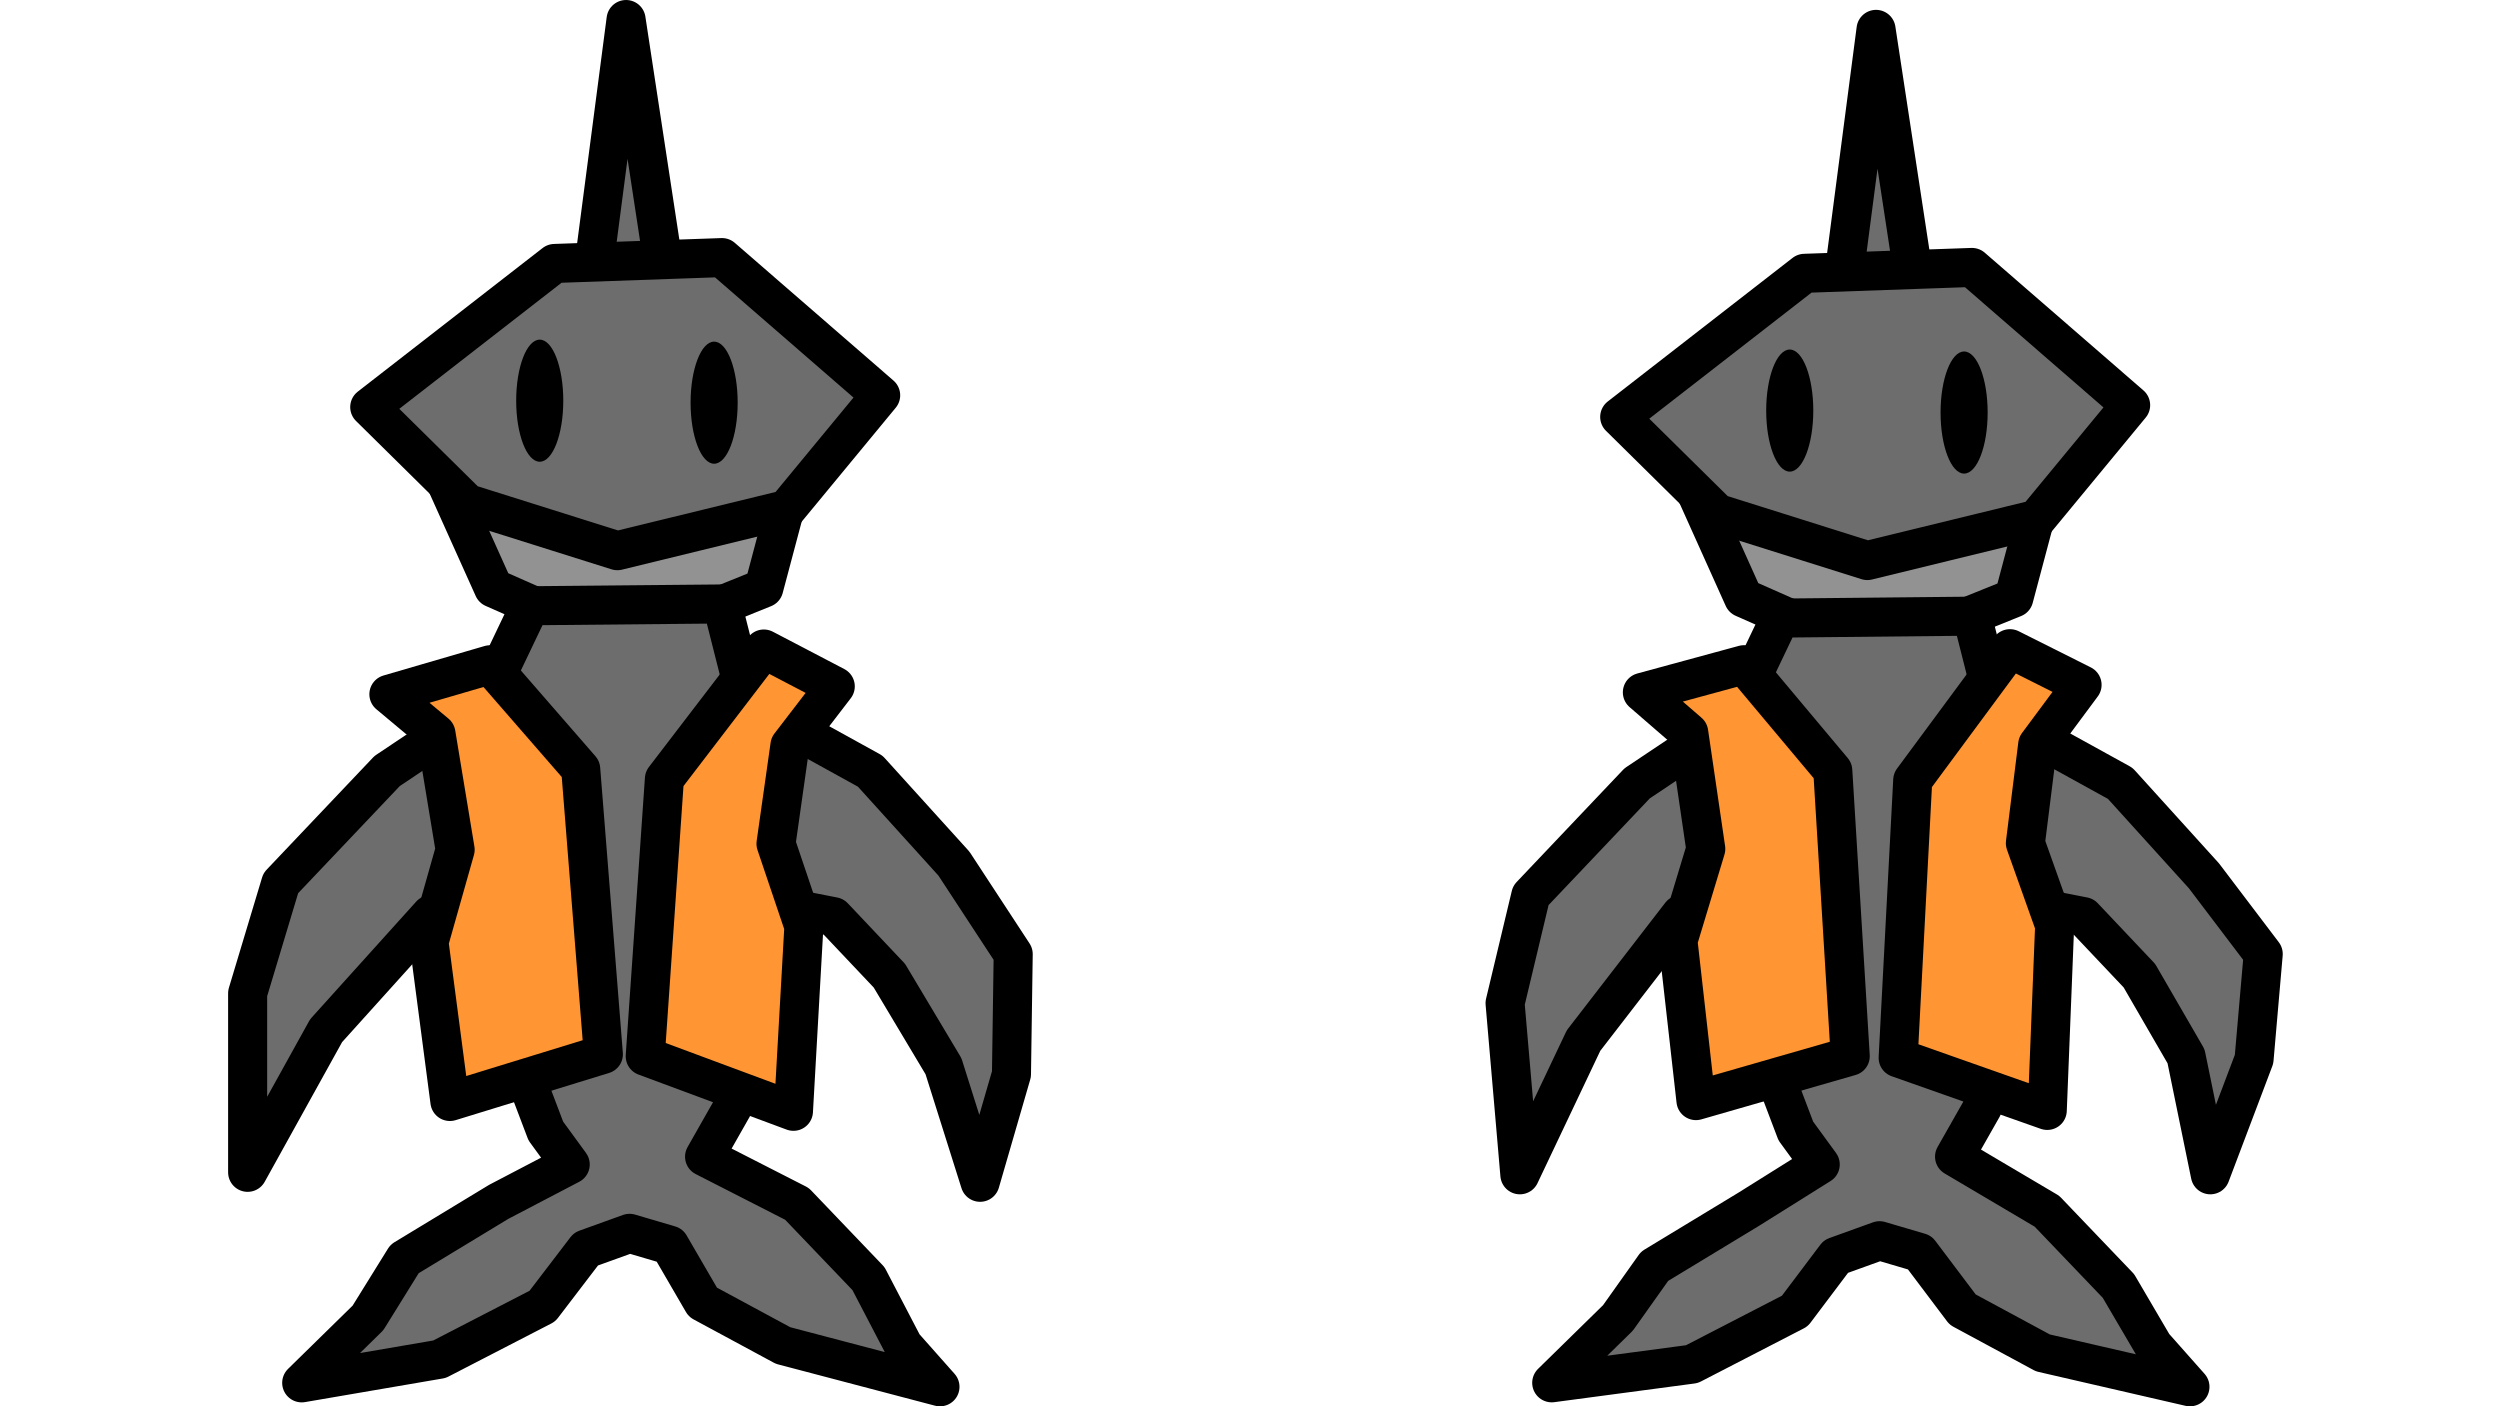 <?xml version="1.0" encoding="UTF-8" standalone="no"?>
<!-- Created with Inkscape (http://www.inkscape.org/) -->

<svg
   xmlns:dc="http://purl.org/dc/elements/1.1/"
   xmlns:cc="http://creativecommons.org/ns#"
   xmlns:rdf="http://www.w3.org/1999/02/22-rdf-syntax-ns#"
   xmlns:svg="http://www.w3.org/2000/svg"
   xmlns="http://www.w3.org/2000/svg"
   xmlns:sodipodi="http://sodipodi.sourceforge.net/DTD/sodipodi-0.dtd"
   xmlns:inkscape="http://www.inkscape.org/namespaces/inkscape"
   width="256"
   height="144"
   viewBox="0 0 67.733 38.1"
   version="1.1"
   id="svg8"
   inkscape:version="0.92.5 (2060ec1f9f, 2020-04-08)"
   sodipodi:docname="shark.svg">
  <defs
     id="defs2" />
  <sodipodi:namedview
     id="base"
     pagecolor="#ffffff"
     bordercolor="#666666"
     borderopacity="1.0"
     inkscape:pageopacity="0.0"
     inkscape:pageshadow="2"
     inkscape:zoom="1"
     inkscape:cx="109.78536"
     inkscape:cy="61.177399"
     inkscape:document-units="px"
     inkscape:current-layer="layer1"
     showgrid="false"
     units="px"
     inkscape:pagecheckerboard="true"
     inkscape:showpageshadow="false"
     inkscape:snap-global="false"
     inkscape:window-width="1920"
     inkscape:window-height="1015"
     inkscape:window-x="0"
     inkscape:window-y="0"
     inkscape:window-maximized="1" />
  <g
     inkscape:label="Layer 1"
     inkscape:groupmode="layer"
     id="layer1"
     transform="translate(0,-258.9)">
    <path
       style="fill:#6d6d6d;fill-opacity:1;stroke:#000000;stroke-width:1.058;stroke-linecap:round;stroke-linejoin:round"
       d="m 16.962,259.429 -1.087,8.314 2.362,0.053 z"
       id="path4518"
       inkscape:connector-curvature="0" />
    <path
       style="fill:#929292;fill-opacity:1;stroke:#000000;stroke-width:1.058;stroke-linecap:round;stroke-linejoin:round"
       d="m 11.717,271.154 1.654,3.678 3.496,1.546 3.827,-1.546 0.992,-3.731 z"
       id="path4522"
       inkscape:connector-curvature="0" />
    <path
       style="fill:#6d6d6d;fill-opacity:1;stroke:#000000;stroke-width:1.058;stroke-linecap:round;stroke-linejoin:round"
       d="m 15.025,266.038 -5.008,3.891 2.646,2.612 4.063,1.279 4.583,-1.119 2.551,-3.091 -4.299,-3.731 z"
       id="path4520"
       inkscape:connector-curvature="0" />
    <path
       style="fill:#6d6d6d;fill-opacity:1;stroke:#000000;stroke-width:1.058;stroke-linecap:round;stroke-linejoin:round"
       d="m 14.363,275.312 -1.323,2.771 -2.551,1.706 -2.882,3.038 -0.898,2.985 v 4.85 l 2.126,-3.837 2.835,-3.145 1.559,-0.32 0.709,3.944 0.85,2.239 0.661,0.906 -1.937,1.013 -2.551,1.546 -0.992,1.599 -1.795,1.759 3.733,-0.64 2.788,-1.439 1.181,-1.546 1.181,-0.426 1.087,0.32 0.898,1.546 2.173,1.173 4.252,1.119 -0.992,-1.119 -0.945,-1.812 -1.937,-2.025 -2.504,-1.279 0.756,-1.332 0.236,-3.624 0.331,-1.972 2.173,0.426 1.512,1.599 1.465,2.452 0.992,3.145 0.85,-2.931 0.047,-3.251 -1.606,-2.452 -2.268,-2.505 -2.126,-1.173 -1.417,-1.492 -0.472,-1.865 z"
       id="path4524"
       inkscape:connector-curvature="0"
       sodipodi:nodetypes="ccccccccccccccccccccccccccccccccccccccccccc" />
    <path
       style="fill:#ff9533;fill-opacity:1;stroke:#000000;stroke-width:1.058;stroke-linecap:round;stroke-linejoin:round"
       d="m 10.536,277.71 2.74,-0.799 2.457,2.825 0.614,7.728 -4.158,1.279 -0.567,-4.317 0.709,-2.505 -0.52,-3.145 z"
       id="path4526"
       inkscape:connector-curvature="0"
       sodipodi:nodetypes="ccccccccc" />
    <path
       style="fill:#ff9533;fill-opacity:1;stroke:#000000;stroke-width:1.058;stroke-linecap:round;stroke-linejoin:round"
       d="m 20.694,276.484 -2.693,3.518 -0.52,7.515 4.016,1.492 0.283,-5.01 -0.756,-2.239 0.378,-2.665 1.228,-1.599 z"
       id="path4528"
       inkscape:connector-curvature="0"
       sodipodi:nodetypes="ccccccccc" />
    <ellipse
       style="fill:#000000;fill-opacity:1;stroke:none;stroke-width:1.058;stroke-linecap:round;stroke-linejoin:round"
       id="path4530"
       cx="14.623"
       cy="269.756"
       rx="0.638"
       ry="1.654" />
    <ellipse
       ry="1.654"
       rx="0.638"
       cy="269.81"
       cx="19.348"
       id="ellipse4532"
       style="fill:#000000;fill-opacity:1;stroke:none;stroke-width:1.058;stroke-linecap:round;stroke-linejoin:round" />
    <path
       inkscape:connector-curvature="0"
       id="path4534"
       d="m 50.828,259.696 -1.087,8.314 2.362,0.053 z"
       style="fill:#6d6d6d;fill-opacity:1;stroke:#000000;stroke-width:1.058;stroke-linecap:round;stroke-linejoin:round" />
    <path
       inkscape:connector-curvature="0"
       id="path4536"
       d="m 45.584,271.422 1.654,3.678 3.496,1.546 3.827,-1.546 0.992,-3.731 z"
       style="fill:#929292;fill-opacity:1;stroke:#000000;stroke-width:1.058;stroke-linecap:round;stroke-linejoin:round" />
    <path
       inkscape:connector-curvature="0"
       id="path4538"
       d="m 48.891,266.305 -5.008,3.891 2.646,2.612 4.063,1.279 4.583,-1.119 2.551,-3.091 -4.299,-3.731 z"
       style="fill:#6d6d6d;fill-opacity:1;stroke:#000000;stroke-width:1.058;stroke-linecap:round;stroke-linejoin:round" />
    <path
       sodipodi:nodetypes="ccccccccccccccccccccccccccccccccccccccccccc"
       inkscape:connector-curvature="0"
       id="path4540"
       d="m 48.23,275.646 -1.323,2.771 -2.551,1.706 -2.882,3.038 -0.697,2.918 0.401,4.65 1.725,-3.637 2.634,-3.412 1.559,-0.32 0.709,3.944 0.85,2.239 0.661,0.906 -1.937,1.213 -2.551,1.546 -0.992,1.398 -1.795,1.759 3.799,-0.506 2.788,-1.439 1.114,-1.479 1.181,-0.426 1.087,0.32 1.165,1.546 2.173,1.173 3.985,0.919 -0.992,-1.119 -0.945,-1.612 -1.937,-2.025 -2.504,-1.48 0.756,-1.332 0.236,-3.624 0.331,-1.972 2.173,0.426 1.512,1.599 1.264,2.184 0.658,3.211 1.185,-3.132 0.248,-2.85 -1.606,-2.118 -2.268,-2.505 -2.126,-1.173 -1.417,-1.492 -0.472,-1.865 z"
       style="fill:#6d6d6d;fill-opacity:1;stroke:#000000;stroke-width:1.058;stroke-linecap:round;stroke-linejoin:round" />
    <path
       sodipodi:nodetypes="ccccccccc"
       inkscape:connector-curvature="0"
       id="path4542"
       d="m 44.497,277.658 2.754,-0.749 2.405,2.869 0.473,7.738 -4.18,1.203 -0.488,-4.327 0.754,-2.492 -0.462,-3.154 z"
       style="fill:#ff9533;fill-opacity:1;stroke:#000000;stroke-width:1.058;stroke-linecap:round;stroke-linejoin:round" />
    <path
       sodipodi:nodetypes="ccccccccc"
       inkscape:connector-curvature="0"
       id="path4544"
       d="m 54.456,276.475 -2.634,3.562 -0.395,7.523 4.04,1.425 0.2,-5.014 -0.793,-2.226 0.334,-2.671 1.202,-1.619 z"
       style="fill:#ff9533;fill-opacity:1;stroke:#000000;stroke-width:1.058;stroke-linecap:round;stroke-linejoin:round" />
    <ellipse
       ry="1.654"
       rx="0.638"
       cy="270.024"
       cx="48.49"
       id="ellipse4546"
       style="fill:#000000;fill-opacity:1;stroke:none;stroke-width:1.058;stroke-linecap:round;stroke-linejoin:round" />
    <ellipse
       style="fill:#000000;fill-opacity:1;stroke:none;stroke-width:1.058;stroke-linecap:round;stroke-linejoin:round"
       id="ellipse4548"
       cx="53.214"
       cy="270.077"
       rx="0.638"
       ry="1.654" />
  </g>
</svg>
